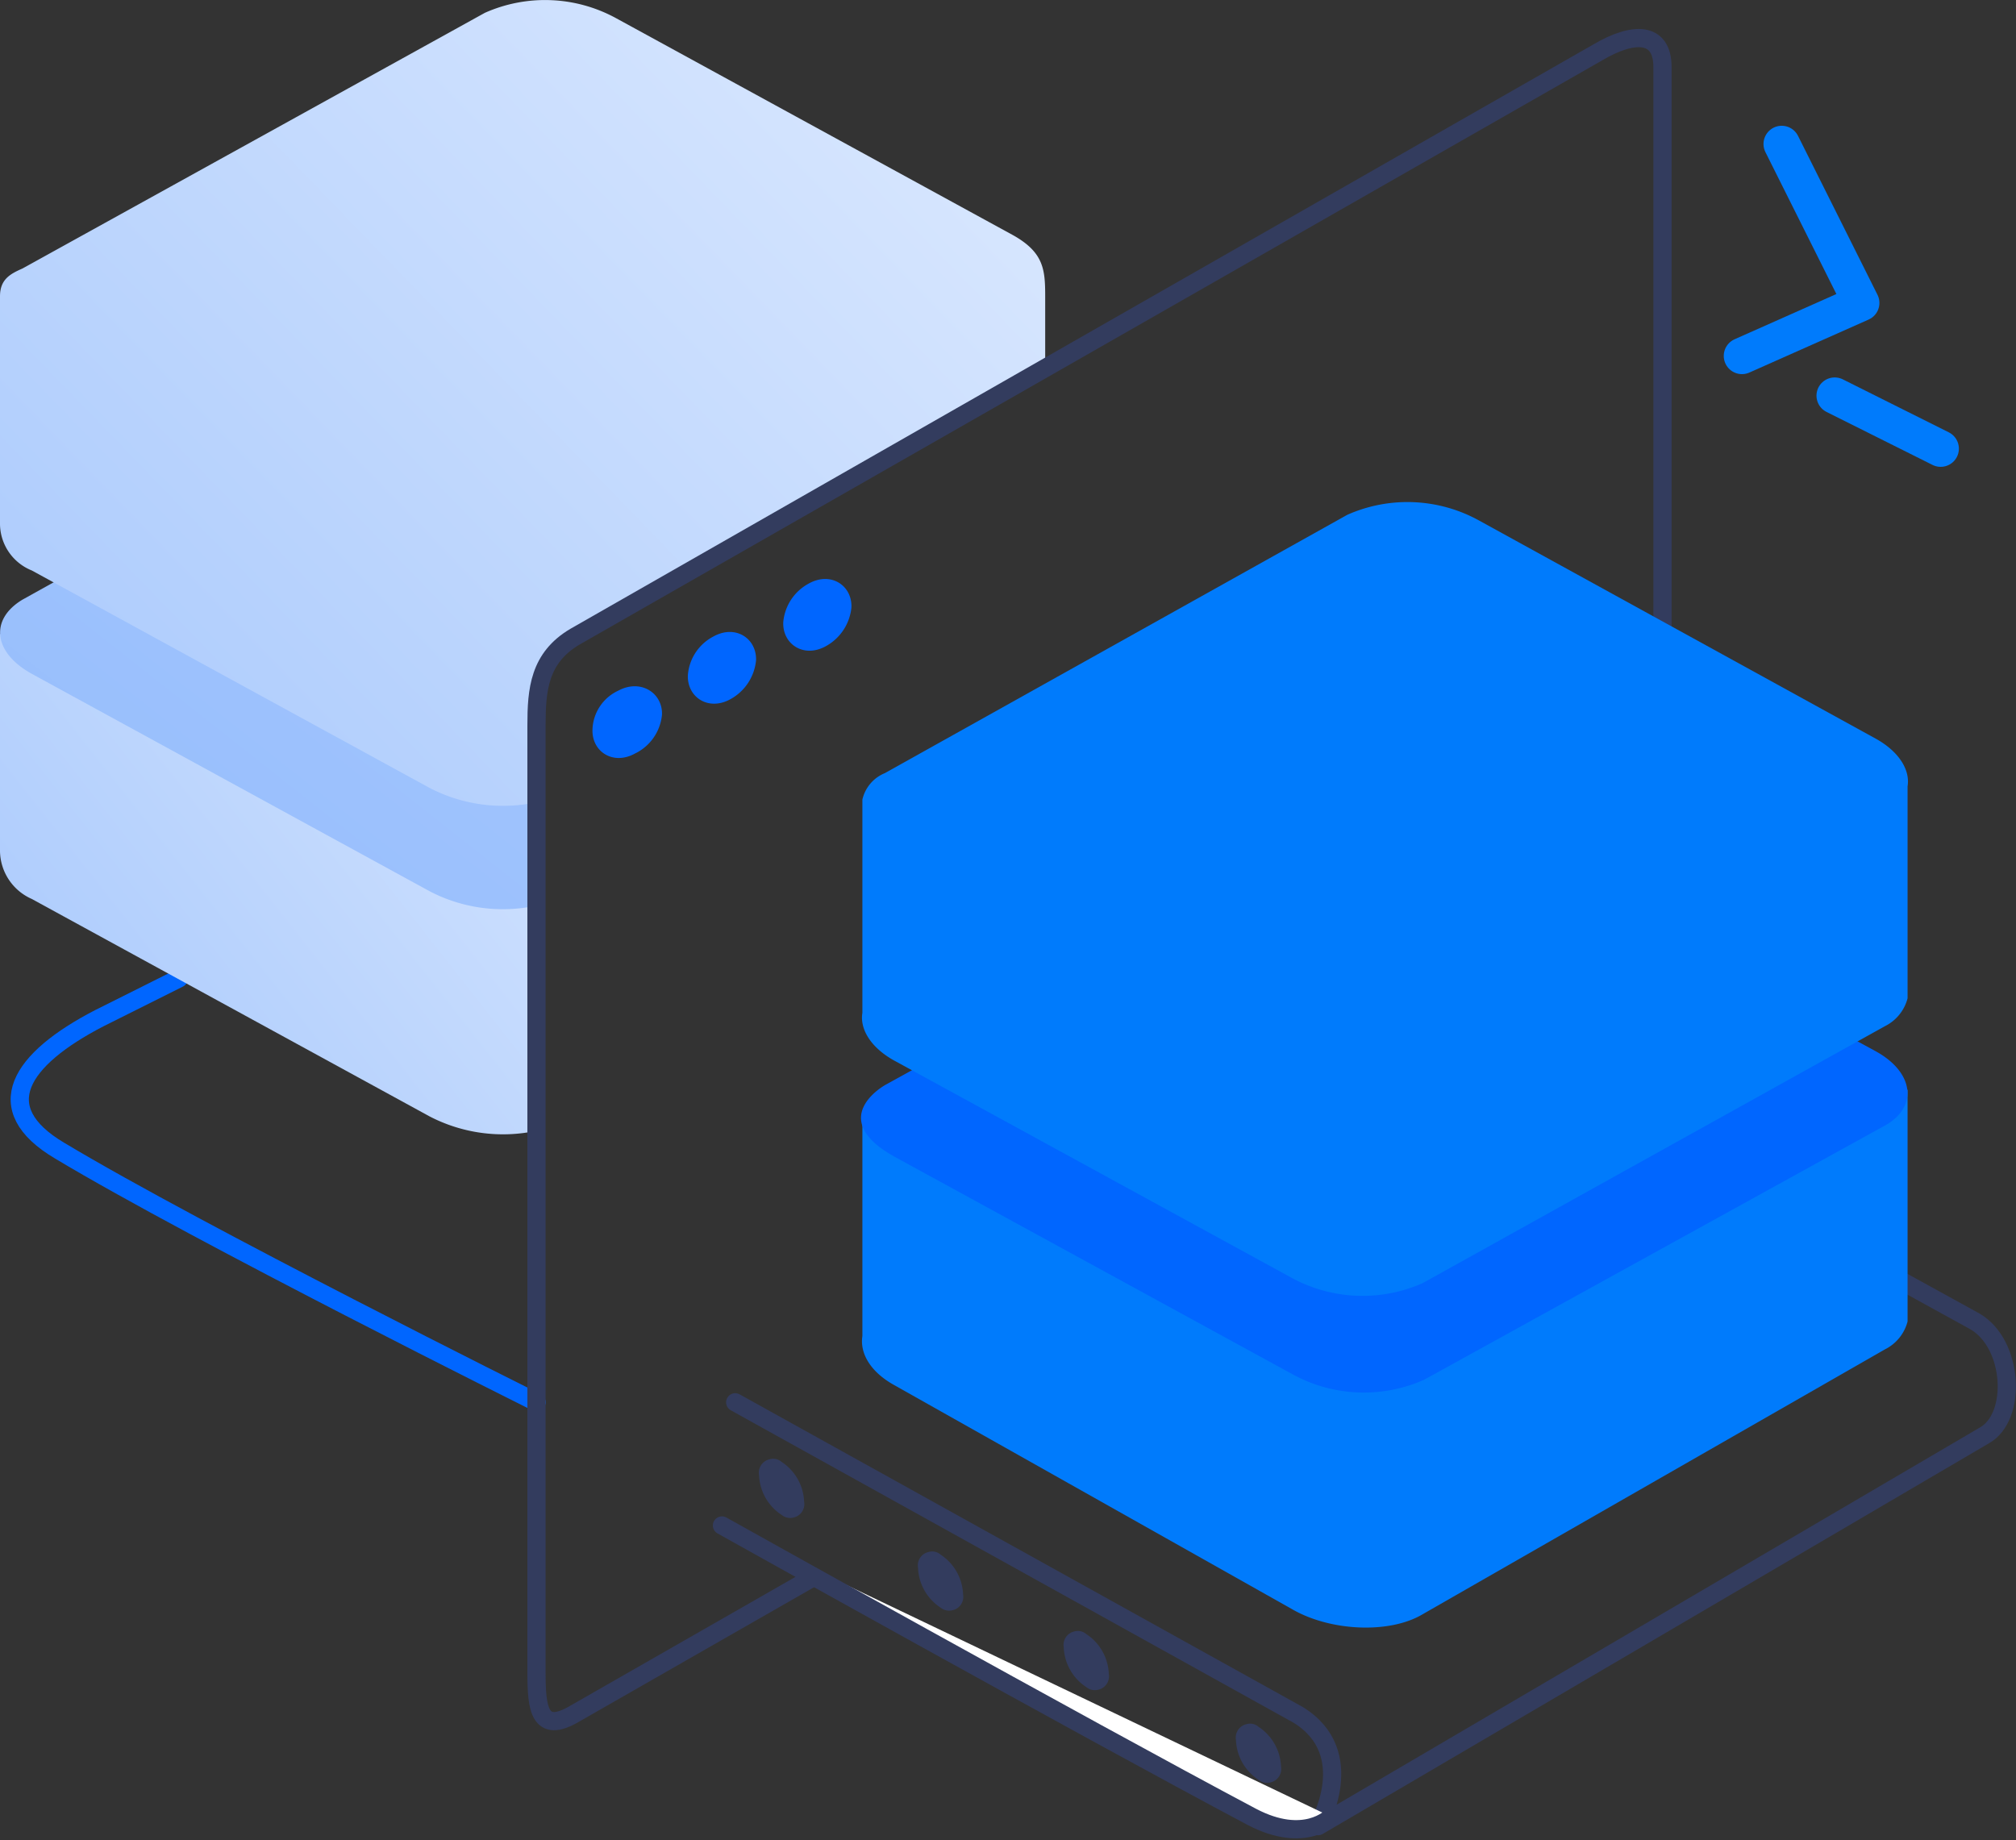 <svg xmlns="http://www.w3.org/2000/svg" xmlns:xlink="http://www.w3.org/1999/xlink" width="110.684" height="101.033" viewBox="0 0 110.684 101.033">
  <rect x="0" y="0" width="110.684" height="101.033" fill="#333333" stroke="none"/>
  <defs>
    <linearGradient id="linear-gradient" x1="0.127" y1="0.725" x2="1.052" y2="0.103" gradientUnits="objectBoundingBox">
      <stop offset="0" stop-color="#afcdfd"/>
      <stop offset="1" stop-color="#d7e6fe"/>
    </linearGradient>
    <linearGradient id="linear-gradient-2" x1="0.139" y1="0.891" x2="0.972" y2="0.183" gradientUnits="objectBoundingBox">
      <stop offset="0" stop-color="#97befc"/>
      <stop offset="1" stop-color="#abcaff"/>
    </linearGradient>
    <linearGradient id="linear-gradient-3" x1="0.066" y1="0.814" x2="0.928" y2="0.169" xlink:href="#linear-gradient"/>
  </defs>
  <g id="production" transform="translate(0 -6.63)">
    <path id="Kształt_1472" d="M10.225,80.5,5.862,82.682C1.5,84.936-.248,87.627,3.68,89.955c7.637,4.582,26.183,13.819,26.183,13.819" transform="translate(-0.407 -20.145)" fill="none" stroke="#06f" stroke-linecap="round" stroke-linejoin="round" stroke-width="1"/>
    <path id="Path_340" data-name="Path 340" d="M29.455,59.355c0-1.964.145-3.709,2.109-4.873l.945-.582L0,54.336V66.264a2.915,2.915,0,0,0,1.746,2.618L23.564,80.81a8.743,8.743,0,0,0,5.891.8Z" transform="translate(0 -12.891)" fill-rule="evenodd" fill="url(#linear-gradient)"/>
    <path id="Path_341" data-name="Path 341" d="M29.458,53.254c0-1.964.145-3.709,2.109-4.873L46.84,39.654,33.821,32.526a8.127,8.127,0,0,0-7.2-.291L1.238,46.345c-1.818,1.091-1.6,2.909.509,4.073L23.566,62.345a8.686,8.686,0,0,0,5.891.8Z" transform="translate(-0.002 -6.79)" fill-rule="evenodd" fill="url(#linear-gradient-2)"/>
    <path id="Path_342" data-name="Path 342" d="M29.455,46.464c0-1.964.145-3.709,2.109-4.873L57.384,26.827V22.9c0-1.455-.073-2.4-1.746-3.346L33.819,7.626a8.127,8.127,0,0,0-7.2-.291L1.236,21.372C.582,21.663,0,21.954,0,22.9V35.336a2.777,2.777,0,0,0,1.746,2.618L23.564,49.882a8.743,8.743,0,0,0,5.891.8V46.464Z" transform="translate(0 0)" fill-rule="evenodd" fill="url(#linear-gradient-3)"/>
    <g id="_" transform="translate(95.639 14.536)">
      <path id="Kształt_1574" d="M133.682,17.5l4.364,8.728L131.5,29.137" transform="translate(-131.5 -17.5)" fill="none" stroke="#007bfc" stroke-linecap="round" stroke-linejoin="round" stroke-width="2"/>
      <path id="Kształt_1575" d="M138.5,36.5l5.818,2.909" transform="translate(-133.409 -22.681)" fill="none" stroke="#007bfc" stroke-linecap="round" stroke-linejoin="round" stroke-width="2"/>
    </g>
    <g id="browser" transform="translate(29.455 8.725)">
      <path id="Prostokąt_zaokrąglony_1356" d="M55.7,94.015l-13.091,7.491c-1.964,1.164-2.109-.291-2.109-2.255v-52c0-1.964.145-3.709,2.109-4.873L98.756,10.3c1.964-1.164,3.564-1.164,3.564.8V64.559c0,1.964-1.6,3.709-3.564,4.873" transform="translate(-40.5 -9.511)" fill="none" stroke="#333c5e" stroke-linecap="round" stroke-linejoin="round" stroke-width="1"/>
      <path id="Elipsa_1360" d="M46.973,59.95c.509-.291.945-.073.945.364a1.64,1.64,0,0,1-.945,1.309c-.509.291-.873.073-.873-.364A1.437,1.437,0,0,1,46.973,59.95Z" transform="translate(-42.027 -23.23)" fill="#06f" stroke="#06f" stroke-linecap="round" stroke-linejoin="round" stroke-width="2" fill-rule="evenodd"/>
      <path id="Elipsa_1360_kopia_2" d="M61.373,51.85c.509-.291.873-.073.873.364a1.727,1.727,0,0,1-.873,1.309c-.509.291-.873.073-.873-.364A1.672,1.672,0,0,1,61.373,51.85Z" transform="translate(-45.954 -21.021)" fill="#06f" stroke="#06f" stroke-linecap="round" stroke-linejoin="round" stroke-width="2" fill-rule="evenodd"/>
      <path id="Elipsa_1360_kopia" d="M54.173,55.85c.509-.291.873-.073.873.364a1.727,1.727,0,0,1-.873,1.309c-.509.291-.873.073-.873-.364A1.614,1.614,0,0,1,54.173,55.85Z" transform="translate(-43.991 -22.112)" fill="#06f" stroke="#06f" stroke-linecap="round" stroke-linejoin="round" stroke-width="2" fill-rule="evenodd"/>
    </g>
    <g id="server_-_blue" transform="translate(39.638 34.194)">
      <path id="Elipsa_1543_kopia_3" d="M84.715,134.39a2.734,2.734,0,0,1-1.236-2.182.754.754,0,0,1,.582-.873.7.7,0,0,1,.655.145,2.734,2.734,0,0,1,1.236,2.182.754.754,0,0,1-.582.873A.742.742,0,0,1,84.715,134.39ZM75.26,129.3a2.734,2.734,0,0,1-1.236-2.182.754.754,0,0,1,.582-.873.7.7,0,0,1,.655.145,2.734,2.734,0,0,1,1.236,2.182.754.754,0,0,1-.582.873A.742.742,0,0,1,75.26,129.3Zm-8-4.364a2.734,2.734,0,0,1-1.236-2.182.754.754,0,0,1,.582-.873.7.7,0,0,1,.655.145,2.734,2.734,0,0,1,1.236,2.182.754.754,0,0,1-.582.873A.742.742,0,0,1,67.26,124.935Zm-8.728-5.091a2.734,2.734,0,0,1-1.236-2.182.754.754,0,0,1,.582-.873.7.7,0,0,1,.655.145,2.734,2.734,0,0,1,1.236,2.182.754.754,0,0,1-.582.873A.742.742,0,0,1,58.532,119.844Z" transform="translate(-55.259 -64.228)" fill="#333c5e" fill-rule="evenodd"/>
      <path id="Prostokąt_zaokrąglony_1402_kopia_17" d="M93.319,83.5l30.255,16.655c2.109,1.236,2.327,5.237.509,6.255L87.5,127.865s2.327-4-1.091-6.109L55.5,104.592" transform="translate(-54.773 -55.157)" fill="none" stroke="#333c5e" stroke-linecap="round" stroke-linejoin="round" stroke-width="1"/>
      <path id="Kształt_1541" d="M87.956,137.8s-1.455,1.527-4.364,0c-9.455-5.018-29.092-16-29.092-16" transform="translate(-54.5 -65.602)" fill="#fff" stroke="#333c5e" stroke-linecap="round" stroke-linejoin="round" stroke-width="1" fill-rule="evenodd"/>
      <path id="Prostokąt_zaokrąglony_1402_kopia_3-2" d="M122.475,101.628a2.373,2.373,0,0,1-1.236,1.527L95.856,117.7c-1.818,1.091-5.091.945-7.2-.291L66.837,105.119c-1.309-.727-1.891-1.746-1.746-2.691V90.355L122.475,88.9Z" transform="translate(-57.382 -56.63)" fill="#007bfc" fill-rule="evenodd"/>
      <path id="Prostokąt_zaokrąglony_1402_kopia_4-2" d="M66.381,83l25.31-13.964a8.138,8.138,0,0,1,7.2.291L120.71,81.181c2.109,1.164,2.327,3.055.509,4.073L95.909,99.218a8.138,8.138,0,0,1-7.2-.291L66.89,87C63.035,84.89,66.235,83.072,66.381,83Z" transform="translate(-57.362 -51.02)" fill="#06f" fill-rule="evenodd"/>
      <path id="Prostokąt_zaokrąglony_1402_kopia_16-2" d="M122.475,71.782a2.373,2.373,0,0,1-1.236,1.527L95.856,87.419a8.133,8.133,0,0,1-7.2-.291L66.837,75.2c-1.309-.727-1.891-1.746-1.746-2.618V60.872a2.065,2.065,0,0,1,1.236-1.455L91.711,45.235a8.133,8.133,0,0,1,7.2.291l21.819,12c1.309.727,1.891,1.746,1.745,2.618Z" transform="translate(-57.382 -44.53)" fill="#007bfc" fill-rule="evenodd"/>
    </g>
  </g>
</svg>

